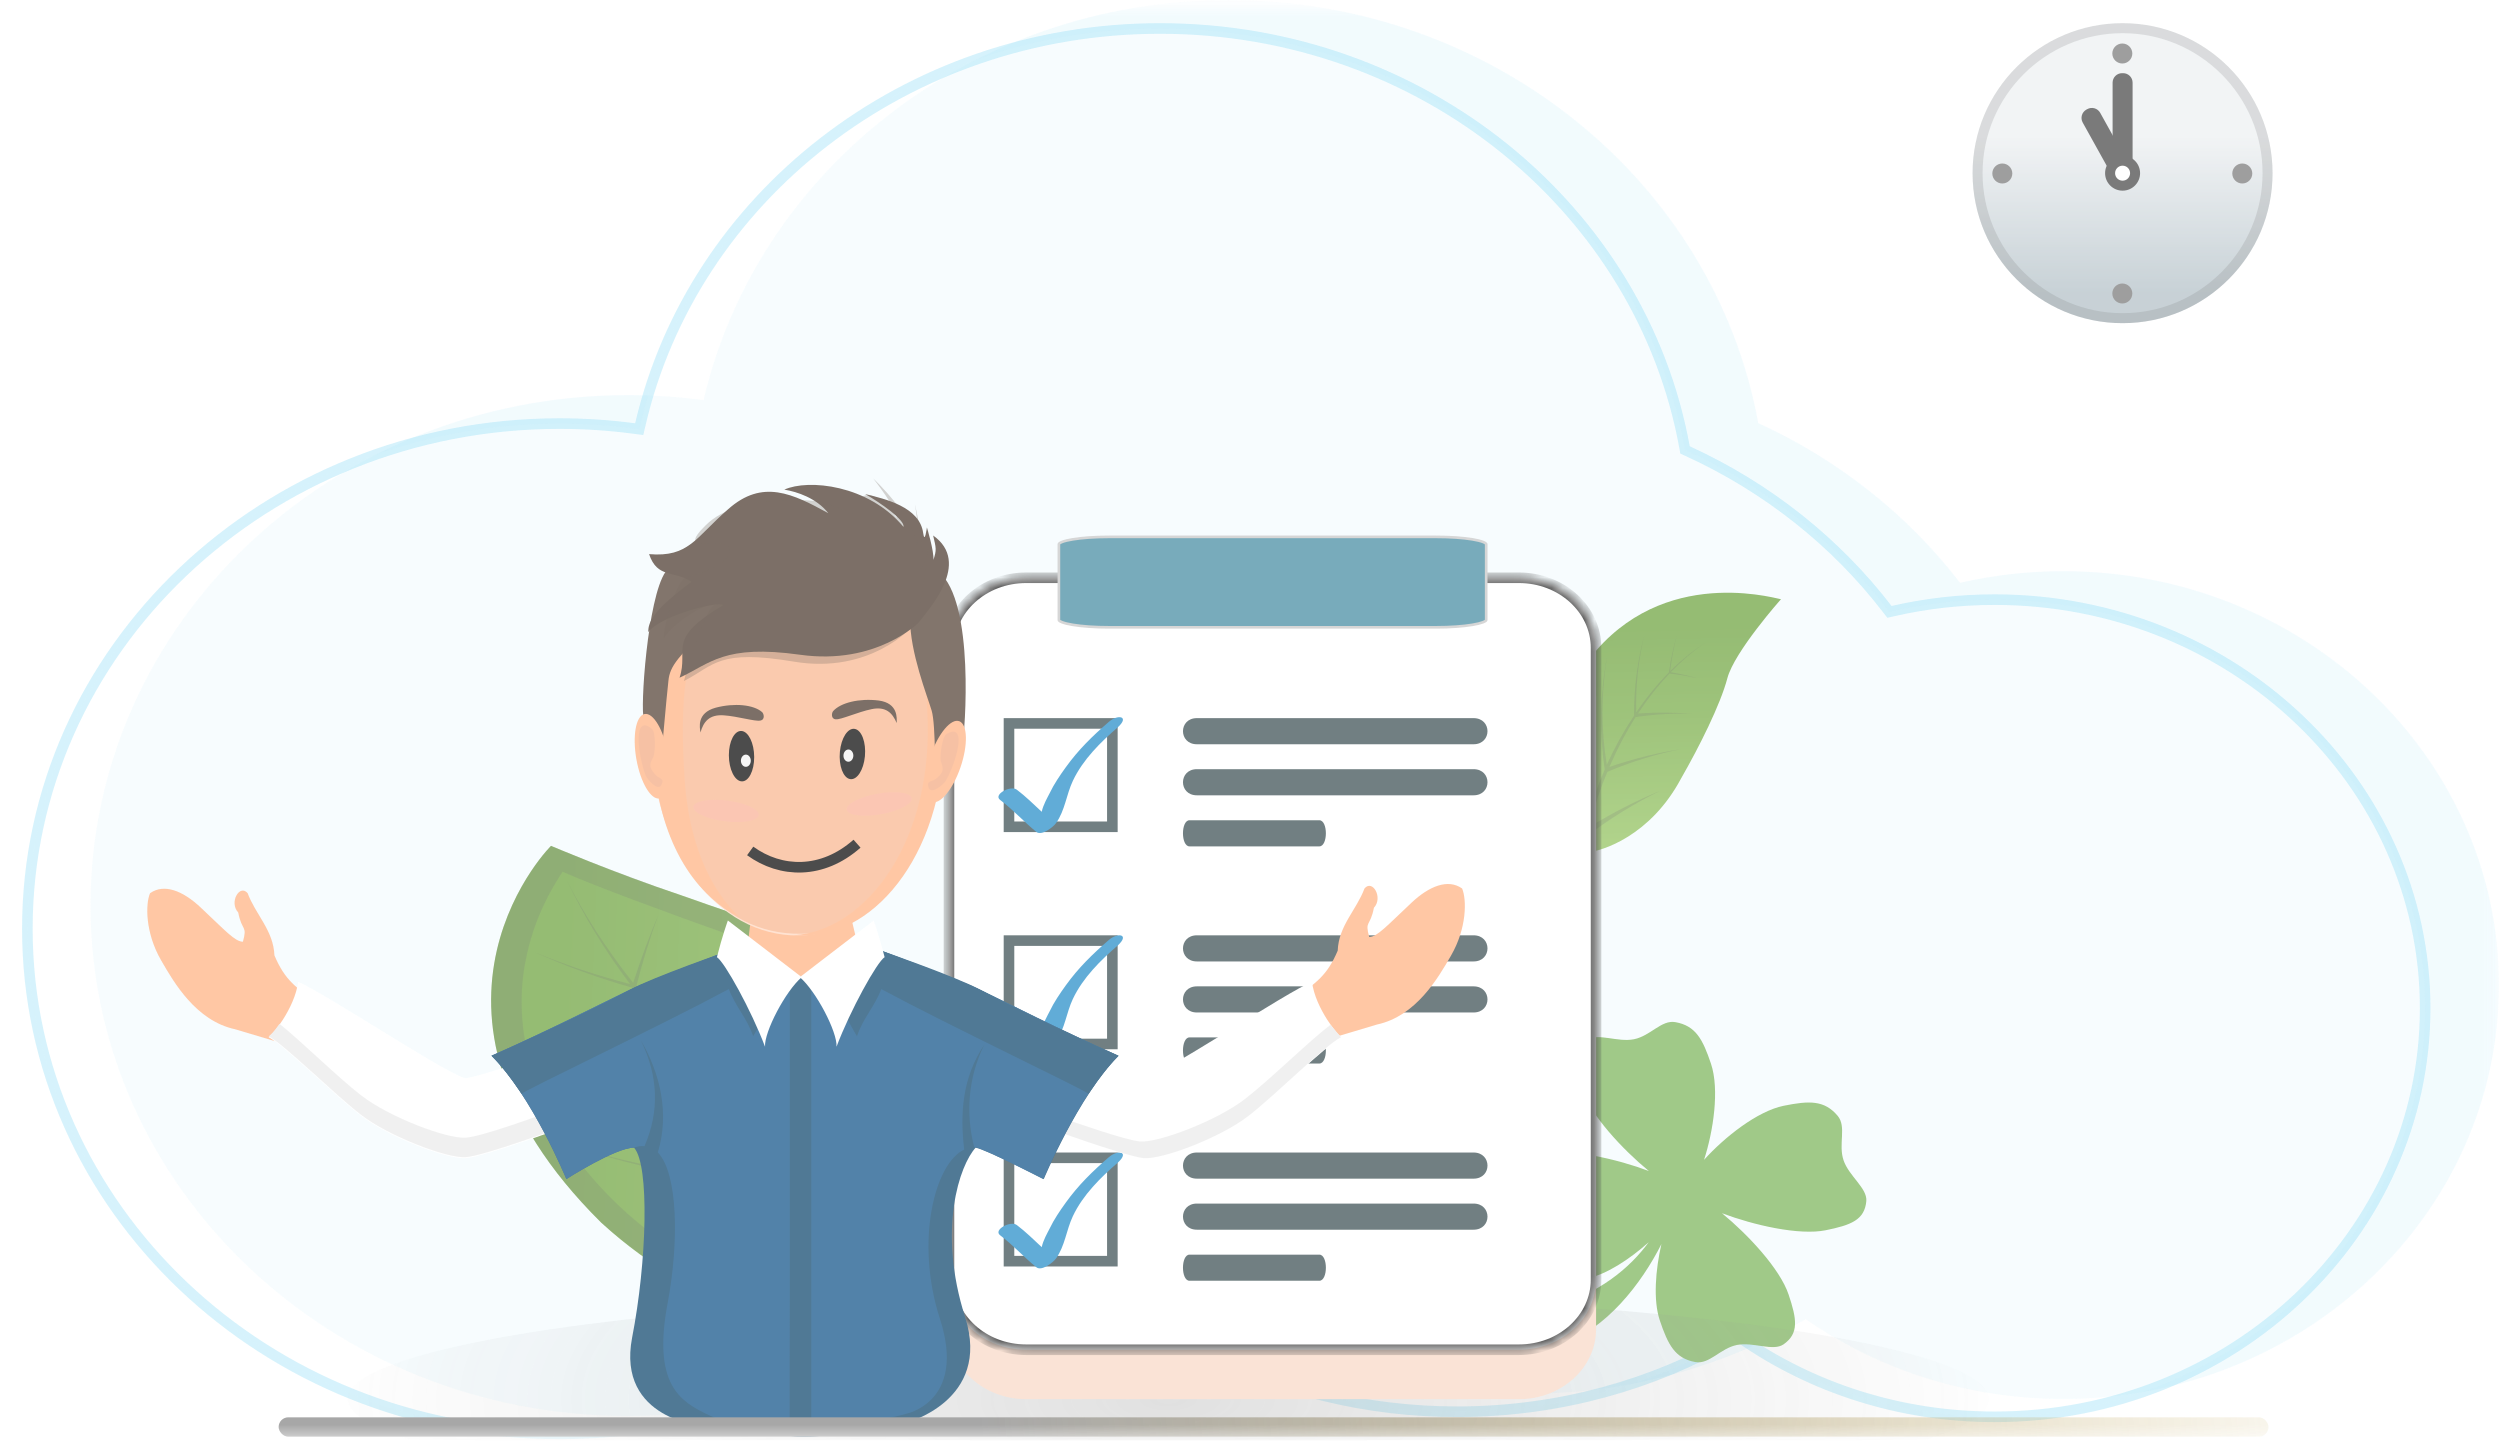 <svg width="236" height="136" viewBox="0 0 236 136" fill="none" xmlns="http://www.w3.org/2000/svg">
<g opacity="0.7">
<mask id="mask0" mask-type="alpha" maskUnits="userSpaceOnUse" x="0" y="0" width="236" height="136">
<rect width="235.419" height="134.97" transform="matrix(1 0 0 -1 0.48 135.624)" fill="#C4C4C4"/>
</mask>
<g mask="url(#mask0)">
<path opacity="0.5" d="M66.422 37.771C71.437 16.166 91.719 0.002 115.976 0.002C141.038 0.002 161.857 17.257 165.978 39.94C173.568 43.407 180.11 48.614 185.031 55.017C188.149 54.299 191.406 53.919 194.757 53.919C217.479 53.919 235.899 71.411 235.899 92.99C235.899 114.569 217.479 132.061 194.757 132.061C185.669 132.061 177.27 129.264 170.462 124.526C162.76 129.001 153.704 131.581 144.014 131.581C126.779 131.581 111.551 123.421 102.38 110.947C93.42 124.594 77.472 133.675 59.29 133.675C31.266 133.675 8.548 112.101 8.548 85.487C8.548 58.873 31.266 37.299 59.29 37.299C61.711 37.299 64.092 37.46 66.422 37.771Z" fill="#DCF4FC"/>
<path opacity="0.34" d="M60.445 40.071L60.342 40.513L59.891 40.453C57.583 40.145 55.224 39.985 52.825 39.985C25.053 39.985 2.583 61.36 2.583 87.674C2.583 113.987 25.053 135.362 52.825 135.362C70.839 135.362 86.63 126.365 95.497 112.86L95.892 112.258L96.318 112.838C105.395 125.183 120.474 133.267 137.549 133.267C147.15 133.267 156.12 130.712 163.746 126.28L164.021 126.12L164.283 126.302C171.008 130.982 179.308 133.748 188.292 133.748C210.763 133.748 228.935 116.455 228.935 95.177C228.935 73.898 210.763 56.605 188.292 56.605C184.979 56.605 181.76 56.981 178.678 57.69L178.365 57.763L178.169 57.508C173.3 51.171 166.823 46.015 159.305 42.581L159.068 42.473L159.021 42.216C154.946 19.785 134.346 2.688 109.511 2.688C85.475 2.688 65.404 18.704 60.445 40.071Z" fill="white" stroke="#56CCF2"/>
<path d="M145.867 108.936C148.361 108.431 152.632 109.406 155.651 110.543C153.158 108.496 150.177 105.286 149.366 102.875C148.586 100.555 148.371 99.197 149.828 98.171C150.83 97.467 152.688 98.42 154.252 98.103C155.815 97.787 156.838 96.253 158.157 96.49C160.075 96.833 160.738 98.1 161.517 100.418C162.328 102.83 161.748 106.76 160.861 109.49C162.781 107.355 165.895 104.888 168.388 104.383C170.788 103.9 172.217 103.842 173.474 105.332C174.338 106.357 173.52 108.009 174.027 109.519C174.535 111.03 176.29 112.166 176.18 113.386C176.021 115.162 174.737 115.651 172.34 116.136C169.846 116.639 165.574 115.664 162.554 114.528C165.048 116.575 168.029 119.786 168.841 122.198C169.621 124.517 169.838 125.873 168.378 126.9C167.376 127.604 165.517 126.652 163.955 126.967C162.392 127.284 161.367 128.818 160.048 128.58C158.131 128.239 157.467 126.969 156.687 124.652C156.048 122.75 156.275 119.902 156.836 117.441C154.976 121.141 151.593 125.561 147.296 126.944C145.559 127.503 145.145 126.283 144.983 125.806C144.821 125.328 144.36 123.959 146.122 123.494C150.978 122.21 153.887 119.644 155.641 117.264C153.85 118.859 151.664 120.312 149.817 120.686C147.42 121.171 145.989 121.229 144.732 119.739C143.869 118.715 144.687 117.061 144.179 115.551C143.671 114.039 141.916 112.905 142.027 111.684C142.187 109.909 143.472 109.42 145.867 108.936Z" fill="#77B255"/>
<g opacity="0.3" filter="url(#filter0_f)">
<ellipse cx="110.284" cy="132.081" rx="77.461" ry="10.018" fill="url(#paint0_radial)"/>
</g>
<path d="M86.022 93.998C78.448 88.987 71.058 86.943 64.335 84.52C57.815 82.357 51.962 79.806 52.022 79.854C52.611 79.203 36.178 95.038 56.75 115.414C66.145 124.057 78.664 127.407 87.892 127.569C97.356 127.855 103.531 124.939 105.585 123.951C108.068 124.532 110.619 125.041 113.223 125.476C113.854 125.628 115.814 125.78 116.196 125.01C116.552 124.292 114.809 123.622 114.192 123.48C111.807 122.79 109.495 122.044 107.262 121.25C107.275 117.121 99.875 102.517 86.022 93.998Z" fill="url(#paint1_linear)"/>
<path opacity="0.2" d="M69.21 88.375C75.161 90.54 80.079 92.686 84.787 95.827C98.164 104.146 103.842 118.127 103.551 121.207C103.576 121.397 103.629 121.592 103.724 121.774C103.456 121.849 103.198 121.947 102.96 122.064C101.5 122.926 91.466 127.37 77.62 124.006C70.615 122.315 64.165 118.931 59.224 114.558C49.325 105.703 48.513 96.087 49.621 90.689C50.377 86.728 52.061 83.871 53.109 82.296C56.37 83.725 62.76 86.083 69.21 88.375ZM70.176 86.549C61.259 83.637 52.116 79.963 52.024 79.846C52.613 79.195 36.18 95.03 56.752 115.406C62.814 120.915 70.346 124.463 77.312 126.161C92.115 129.812 103.021 125.426 105.587 123.944C108.07 124.524 110.621 125.033 113.225 125.468C113.57 125.55 114.305 125.638 114.972 125.57C115.521 125.515 116.022 125.351 116.198 125.002C116.554 124.284 114.811 123.615 114.194 123.472C111.809 122.783 109.497 122.037 107.264 121.242C107.283 117.121 99.876 102.516 86.022 93.997C80.47 90.349 75.291 88.357 70.176 86.549Z" fill="#424242"/>
<path opacity="0.2" d="M65.896 118.96C75.96 120.613 85.798 120.597 94.936 119.108C90.172 117.113 85.795 114.874 81.803 112.47C72.745 112.619 63.185 111.221 53.645 108.08C62.866 110.888 72.027 112.052 80.642 111.773C76.422 109.126 72.669 106.293 69.363 103.371C62.779 102.544 56.004 100.777 49.3 97.982C55.797 100.502 62.316 102.048 68.609 102.711C65.167 99.627 62.228 96.443 59.765 93.261C56.634 92.382 53.477 91.243 50.349 89.839C53.396 91.106 56.455 92.12 59.476 92.892C57.009 89.617 55.048 86.341 53.538 83.162C55.145 86.318 57.213 89.557 59.768 92.779C60.482 90.555 61.284 88.392 62.18 86.296C61.361 88.506 60.657 90.796 60.063 93.15C62.559 96.246 65.509 99.332 68.942 102.308C69.259 97.614 69.902 93.055 70.865 88.672C70.085 93.261 69.709 98.058 69.762 103.023C73.156 105.885 77.002 108.636 81.294 111.192C80.057 104.907 79.383 98.761 79.257 92.802C79.629 98.959 80.677 105.348 82.442 111.879C86.441 114.207 90.826 116.368 95.591 118.279C92.771 111.874 90.547 105.523 88.912 99.266C91.046 105.799 93.978 112.452 97.744 119.128C99.673 119.827 101.664 120.489 103.71 121.104C103.555 121.422 103.402 121.732 103.248 122.043C101.139 121.401 99.092 120.714 97.107 119.983C87.169 121.364 76.588 121.092 65.896 118.96Z" fill="#424242"/>
<path d="M158.7 73.475C160.402 70.515 162.408 66.515 163.066 64.017C163.724 61.519 168.151 56.532 168.135 56.555C168.393 56.761 157.863 53.183 150.703 61.384C147.681 65.114 146.72 69.891 146.877 73.357C146.993 76.916 148.234 79.164 148.653 79.912C148.493 80.857 148.363 81.826 148.261 82.814C148.219 83.054 148.208 83.793 148.506 83.918C148.784 84.035 148.994 83.365 149.033 83.13C149.235 82.219 149.461 81.334 149.706 80.477C151.256 80.384 155.831 78.875 158.7 73.475Z" fill="url(#paint2_linear)"/>
<path opacity="0.2" d="M148.27 67.045C148.156 70.878 148.654 74.544 149.665 77.875C150.171 76 150.786 74.257 151.483 72.649C150.975 69.281 151.018 65.648 151.712 61.936C151.126 65.513 151.15 68.985 151.684 72.182C152.46 70.477 153.329 68.936 154.252 67.559C154.232 65.064 154.551 62.45 155.258 59.812C154.644 62.359 154.393 64.866 154.461 67.245C155.438 65.808 156.477 64.553 157.54 63.477C157.711 62.266 157.978 61.032 158.345 59.797C158.025 60.995 157.8 62.186 157.664 63.351C158.761 62.267 159.884 61.373 160.993 60.651C159.897 61.408 158.793 62.34 157.72 63.453C158.585 63.608 159.431 63.799 160.257 64.029C159.392 63.834 158.504 63.686 157.597 63.582C156.568 64.667 155.565 65.921 154.627 67.349C156.393 67.232 158.124 67.244 159.805 67.384C158.056 67.322 156.25 67.422 154.402 67.69C153.505 69.098 152.672 70.669 151.934 72.396C154.214 71.621 156.471 71.063 158.685 70.718C156.409 71.164 154.081 71.874 151.735 72.858C151.067 74.464 150.481 76.207 150.007 78.078C152.253 76.707 154.509 75.561 156.759 74.639C154.431 75.76 152.098 77.186 149.798 78.923C149.634 79.677 149.487 80.451 149.36 81.245C149.234 81.203 149.11 81.161 148.987 81.12C149.121 80.301 149.274 79.504 149.448 78.728C148.437 75.093 148.009 71.136 148.27 67.045Z" fill="#424242"/>
<path d="M150.669 125.463C150.669 129.122 147.407 132.081 143.379 132.081H96.873C92.85 132.081 89.582 129.121 89.582 125.463V65.82C89.582 62.164 92.85 59.202 96.873 59.202H143.379C147.407 59.202 150.669 62.165 150.669 65.82V125.463Z" fill="#F8D7C4"/>
<mask id="path-12-inside-1" fill="white">
<path d="M150.669 120.798C150.669 124.457 147.407 127.416 143.379 127.416H96.873C92.85 127.416 89.582 124.456 89.582 120.798V61.155C89.582 57.499 92.85 54.54 96.873 54.54H143.379C147.407 54.54 150.669 57.5 150.669 61.155V120.798Z"/>
</mask>
<path d="M150.669 120.798C150.669 124.457 147.407 127.416 143.379 127.416H96.873C92.85 127.416 89.582 124.456 89.582 120.798V61.155C89.582 57.499 92.85 54.54 96.873 54.54H143.379C147.407 54.54 150.669 57.5 150.669 61.155V120.798Z" fill="white"/>
<path d="M150.169 120.798C150.169 124.136 147.178 126.916 143.379 126.916V127.916C147.637 127.916 151.169 124.778 151.169 120.798H150.169ZM143.379 126.916H96.873V127.916H143.379V126.916ZM96.873 126.916C93.08 126.916 90.082 124.135 90.082 120.798H89.082C89.082 124.777 92.621 127.916 96.873 127.916V126.916ZM90.082 120.798V61.155H89.082V120.798H90.082ZM90.082 61.155C90.082 57.82 93.079 55.04 96.873 55.04V54.04C92.621 54.04 89.082 57.178 89.082 61.155H90.082ZM96.873 55.04H143.379V54.04H96.873V55.04ZM143.379 55.04C147.178 55.04 150.169 57.821 150.169 61.155H151.169C151.169 57.18 147.636 54.04 143.379 54.04V55.04ZM150.169 61.155V120.798H151.169V61.155H150.169Z" fill="black" mask="url(#path-12-inside-1)"/>
<path d="M140.295 58.544C140.295 58.545 140.295 58.55 140.288 58.56C140.281 58.572 140.268 58.588 140.243 58.608C140.193 58.648 140.111 58.693 139.994 58.738C139.76 58.829 139.416 58.914 138.981 58.985C138.113 59.129 136.91 59.218 135.58 59.218H104.679C103.346 59.218 102.142 59.129 101.273 58.985C100.838 58.914 100.493 58.829 100.26 58.738C100.142 58.693 100.061 58.648 100.01 58.608C99.986 58.588 99.972 58.572 99.965 58.56C99.959 58.55 99.959 58.545 99.959 58.544L99.959 58.544V51.355C99.959 51.355 99.959 51.332 100.011 51.291C100.061 51.25 100.143 51.205 100.26 51.159C100.493 51.068 100.838 50.984 101.273 50.913C102.142 50.77 103.346 50.682 104.679 50.682H135.58C136.91 50.682 138.113 50.77 138.981 50.913C139.416 50.984 139.76 51.068 139.994 51.159C140.111 51.205 140.193 51.25 140.243 51.291C140.295 51.332 140.295 51.355 140.295 51.355V58.544Z" fill="#3F879E" stroke="#C4C4C4" stroke-width="0.25"/>
<path d="M112.986 70.258H139.102C140.859 70.258 140.859 67.791 139.102 67.791H112.986C111.235 67.791 111.235 70.258 112.986 70.258Z" fill="#35494D"/>
<path d="M112.986 75.077H139.101C140.859 75.077 140.859 72.61 139.101 72.61H112.986C111.235 72.61 111.235 75.077 112.986 75.077Z" fill="#35494D"/>
<path d="M112.289 79.898H124.544C125.369 79.898 125.369 77.431 124.544 77.431H112.289C111.467 77.431 111.467 79.898 112.289 79.898Z" fill="#35494D"/>
<path d="M112.986 90.76H139.102C140.859 90.76 140.859 88.293 139.102 88.293H112.986C111.235 88.293 111.235 90.76 112.986 90.76Z" fill="#35494D"/>
<path d="M112.986 95.579H139.101C140.859 95.579 140.859 93.112 139.101 93.112H112.986C111.235 93.112 111.235 95.579 112.986 95.579Z" fill="#35494D"/>
<path d="M112.289 100.398H124.544C125.369 100.398 125.369 97.931 124.544 97.931H112.289C111.467 97.931 111.467 100.398 112.289 100.398Z" fill="#35494D"/>
<path d="M112.986 111.265H139.102C140.859 111.265 140.859 108.798 139.102 108.798H112.986C111.235 108.798 111.235 111.265 112.986 111.265Z" fill="#35494D"/>
<path d="M112.986 116.084H139.101C140.859 116.084 140.859 113.617 139.101 113.617H112.986C111.235 113.617 111.235 116.084 112.986 116.084Z" fill="#35494D"/>
<path d="M112.289 120.904H124.545C125.37 120.904 125.37 118.438 124.545 118.438H112.289C111.467 118.438 111.467 120.904 112.289 120.904Z" fill="#35494D"/>
<rect x="95.249" y="68.291" width="9.758" height="9.758" stroke="#35494D"/>
<rect x="95.249" y="88.793" width="9.758" height="9.758" stroke="#35494D"/>
<rect x="95.249" y="109.298" width="9.758" height="9.758" stroke="#35494D"/>
<path d="M104.684 68.134C103.127 69.481 101.81 70.764 100.604 72.438C100.072 73.176 99.48 74.044 99.094 74.865C98.873 75.3 98.475 75.979 98.339 76.633C97.598 75.943 96.801 75.159 95.985 74.546C95.404 74.109 93.731 75 94.412 75.513C95.633 76.431 96.648 77.575 97.836 78.534C98.333 78.935 99.434 78.065 99.693 77.7C100.542 76.496 100.658 75.025 101.277 73.713C102.222 71.706 103.898 70.057 105.553 68.625C106.649 67.603 105.517 67.414 104.685 68.134" fill="#1E89C6"/>
<path d="M104.683 88.725C103.126 90.073 101.809 91.356 100.603 93.029C100.071 93.767 99.479 94.636 99.093 95.457C98.872 95.891 98.474 96.571 98.338 97.225C97.597 96.534 96.8 95.751 95.984 95.138C95.403 94.7 93.73 95.592 94.411 96.104C95.632 97.023 96.647 98.167 97.835 99.126C98.332 99.527 99.433 98.656 99.692 98.291C100.541 97.088 100.657 95.617 101.276 94.305C102.221 92.298 103.897 90.649 105.552 89.217C106.648 88.194 105.516 88.006 104.684 88.725" fill="#1E89C6"/>
<path d="M104.684 109.23C103.127 110.578 101.81 111.861 100.604 113.534C100.072 114.272 99.48 115.141 99.094 115.961C98.873 116.396 98.475 117.076 98.339 117.73C97.598 117.039 96.801 116.256 95.985 115.642C95.404 115.205 93.731 116.097 94.412 116.609C95.633 117.528 96.648 118.672 97.836 119.631C98.333 120.032 99.434 119.161 99.693 118.796C100.542 117.593 100.658 116.122 101.277 114.81C102.222 112.802 103.898 111.154 105.553 109.722C106.649 108.699 105.517 108.511 104.685 109.23" fill="#1E89C6"/>
<path d="M23.379 84.32C24.128 86.334 25.818 87.836 25.906 90.19C26.91 92.549 27.899 93.185 30.068 94.775L27.393 98.715L22.19 97.16C18.507 96.37 16.416 92.746 15.235 90.699L15.204 90.645C13.717 88.069 13.717 85.381 14.163 84.32C15.501 83.371 17.285 84.109 18.92 85.644C21.298 87.877 22.19 88.898 22.933 88.898C23.366 87.319 22.842 87.967 22.488 86.139C21.596 85.19 22.625 83.413 23.379 84.32Z" fill="#FFAF7E"/>
<path d="M50.495 99.842C50.495 99.842 45.098 101.64 44.019 101.775C42.939 101.91 30.256 93.458 28.142 92.693C27.827 95.211 25.578 97.909 25.354 97.909C26.928 98.763 31.47 103.304 34.079 105.327C36.688 107.35 42.22 109.464 43.974 109.329C45.728 109.194 52.879 106.541 52.879 106.541L50.495 99.842Z" fill="white"/>
<path d="M43.973 107.395C42.219 107.53 36.732 105.462 34.078 103.393C31.875 101.685 28.411 98.268 26.387 96.649C25.893 97.369 25.443 97.818 25.353 97.818C26.927 98.673 31.47 103.214 34.078 105.237C36.687 107.26 42.219 109.373 43.973 109.238C45.727 109.103 52.879 106.451 52.879 106.451L52.294 104.787C50.54 105.462 45.413 107.305 43.973 107.395Z" fill="#EAEAEA"/>
<path d="M77.256 89.727H68.846C68.846 89.727 61.335 92.514 59.401 93.458C56.972 94.627 52.069 97.145 46.402 99.663C50.225 103.439 53.464 111.308 53.464 111.308C53.464 111.308 58.096 108.34 59.85 108.34C61.335 109.959 61.065 119.131 59.67 126.279C58.186 134.057 66.462 134.642 66.462 134.642C66.462 134.642 68.801 135.092 74.963 135.586C75.817 135.676 77.076 135.451 77.751 135.541L77.256 89.727Z" fill="#054068"/>
<path d="M77.256 89.727H68.846C68.846 89.727 61.335 92.514 59.401 93.458C56.972 94.627 52.069 97.145 46.402 99.663C50.225 103.439 53.464 111.308 53.464 111.308C53.464 111.308 58.096 108.34 59.85 108.34C60.21 108.205 60.525 108.16 60.84 108.205C62.279 104.878 62.144 101.551 60.48 98.179C62.324 101.326 63.224 105.103 62.099 108.79C64.033 110.813 64.078 117.377 63.044 122.907C61.559 130.685 64.168 132.304 66.957 133.608C68.891 134.507 68.846 134.282 74.963 134.777C75.817 134.867 77.076 134.642 77.751 134.732L77.256 89.727Z" fill="#094D84"/>
<path d="M71.095 97.819C72.714 95.167 73.793 91.975 76.312 89.727H68.846C68.846 89.727 61.605 92.244 59.401 93.458C57.512 94.492 51.8 97.28 46.402 99.663C47.842 101.102 49.236 103.26 49.236 103.26C49.371 102.99 62.369 96.83 68.801 93.368C69.43 95.032 70.555 96.156 71.095 97.819Z" fill="#054068"/>
<path d="M128.807 83.873C128.058 85.887 126.368 87.388 126.28 89.743C125.276 92.102 124.287 92.737 122.118 94.328L124.794 98.268L129.996 96.713C133.68 95.923 135.77 92.299 136.951 90.252L136.983 90.197C138.469 87.621 138.469 84.934 138.023 83.873C136.685 82.924 134.902 83.662 133.267 85.197C130.888 87.43 129.996 88.451 129.253 88.451C128.82 86.872 129.345 87.52 129.699 85.691C130.591 84.742 129.562 82.966 128.807 83.873Z" fill="#FFAF7E"/>
<path d="M101.499 99.844C101.499 99.844 106.897 101.642 107.976 101.777C109.056 101.912 121.739 93.46 123.853 92.695C124.168 95.213 126.417 97.911 126.642 97.911C125.067 98.765 120.525 103.306 117.916 105.329C115.307 107.352 109.775 109.466 108.021 109.331C106.267 109.196 99.116 106.543 99.116 106.543L101.499 99.844Z" fill="white"/>
<path d="M125.606 96.742C123.672 98.181 119.849 101.958 117.51 103.756C114.902 105.779 109.37 107.892 107.615 107.757C106.221 107.623 101.454 105.959 99.52 105.285L99.07 106.544C99.07 106.544 106.266 109.151 107.975 109.331C109.729 109.466 115.216 107.398 117.87 105.33C120.479 103.306 125.021 98.72 126.596 97.911C126.551 97.866 126.146 97.417 125.606 96.742Z" fill="#EAEAEA"/>
<path d="M74.738 89.728H83.149C83.149 89.728 90.66 92.516 92.594 93.46C95.023 94.629 99.925 97.147 105.592 99.665C101.814 103.441 98.531 111.309 98.531 111.309C98.531 111.309 93.224 108.567 92.099 108.342C90.615 109.961 88.456 116.03 91.11 124.348C93.628 132.261 85.487 134.329 85.487 134.329C85.487 134.329 83.194 135.094 77.032 135.588C76.177 135.678 75.323 135.588 74.513 135.543L74.738 89.728Z" fill="#054068"/>
<path d="M98.486 111.309C98.486 111.309 101.769 103.486 105.547 99.665C99.88 97.147 95.023 94.629 92.549 93.46C90.615 92.516 83.104 89.728 83.104 89.728H74.693L74.513 134.689C75.323 134.734 76.177 134.779 77.032 134.734C83.194 134.239 85.487 133.475 85.487 133.475C85.487 133.475 91.29 132.396 88.726 124.483C86.342 117.109 88.276 109.781 91.02 108.522C90.615 105.105 90.84 101.733 92.909 98.631C91.379 101.733 91.155 105.15 91.964 108.297C92.009 108.297 92.054 108.297 92.099 108.297C93.179 108.567 98.486 111.309 98.486 111.309Z" fill="#094D84"/>
<path d="M80.899 97.821C79.28 95.169 78.201 91.977 75.682 89.728H83.148C83.148 89.728 90.389 92.246 92.593 93.46C94.482 94.494 100.194 97.282 105.592 99.665C104.152 101.103 102.758 103.262 102.758 103.262C102.623 102.992 89.625 96.832 83.193 93.37C82.564 95.034 81.439 96.158 80.899 97.821Z" fill="#054068"/>
<path d="M76.583 92.246H74.559V135.363H76.583V92.246Z" fill="#054068"/>
<path d="M71.35 82.775H79.433L81.678 92.205H70.228L71.35 82.775Z" fill="#FFAF7E"/>
<path d="M82.475 86.895L75.503 92.246C77.033 93.55 79.057 97.416 78.967 98.81C80.271 95.348 82.79 90.807 83.509 90.358C83.015 88.379 82.475 86.895 82.475 86.895Z" fill="white"/>
<path d="M68.711 86.895L75.683 92.246C74.153 93.55 72.129 97.416 72.219 98.81C70.915 95.348 68.396 90.807 67.677 90.358C68.171 88.379 68.711 86.895 68.711 86.895Z" fill="white"/>
<path d="M88.757 68.019C89.456 79.6 83.031 87.813 76.084 88.285C68.365 88.809 62.034 81.463 61.335 69.882C60.345 53.471 64.281 51.591 73.831 50.943C83.38 50.294 88.231 50.309 88.757 68.019Z" fill="#FFD6BE"/>
<path d="M88.865 66.858C89.6 79.037 83.219 87.648 76.291 88.119C68.594 88.641 62.41 82.184 61.675 70.006C60.634 52.748 64.399 49.495 73.922 48.848C83.444 48.201 88.283 48.235 88.865 66.858Z" fill="#F8B48B"/>
<path d="M85.428 54.917C83.173 54.096 80.283 54.229 76.735 54.45C67.322 55.034 63.6 57.973 64.629 73.567C65.016 79.424 66.928 83.816 69.779 86.572C65.328 84.325 62.182 79.156 61.673 71.454C60.644 55.861 64.366 52.922 73.779 52.337C79.135 52.005 82.992 51.871 85.428 54.917Z" fill="#FFAF7E"/>
<path d="M74.954 88.287C81.882 87.816 88.263 79.204 87.529 67.025C87.055 51.893 83.772 49.035 77.448 48.842C84.803 48.656 88.591 50.684 89.102 67.025C89.837 79.204 83.455 87.816 76.528 88.287C75.972 88.324 75.423 88.326 74.884 88.291C74.907 88.29 74.931 88.288 74.954 88.287Z" fill="#FFAF7E"/>
<path d="M87.9 53.55C87.822 52.776 87.649 52.043 87.419 51.42C85.551 50.2 83.529 49.096 81.371 48.924C79.084 48.725 76.775 48.704 74.48 48.931C72.218 49.156 69.618 49.084 67.534 50.147C66.57 50.638 65.577 51.167 64.683 51.759C64.006 52.231 63.642 53.106 63.004 53.682C62.912 53.759 62.764 53.946 62.829 53.977C61.119 56.434 60.411 67.012 60.783 67.874C61.375 69.181 61.743 71.567 61.743 71.567L62.418 71.592C62.418 71.592 62.909 65.921 63.098 64.277C63.234 62.814 64.052 62.014 67.311 58.672C79.148 63.187 85.919 58.436 85.919 58.436C85.881 61.524 87.549 65.74 87.952 67.096C88.354 68.451 88.259 73.843 88.259 73.843L89.104 74.034C89.104 74.034 89.37 70.47 90.909 69.94C91.21 67.508 91.938 55.12 87.9 53.55Z" fill="#4D3A2D"/>
<path d="M86.704 58.787C86.704 58.787 82.728 62.817 75.535 61.809C68.341 60.801 67.068 62.63 64.149 63.977C65.071 61.257 62.794 60.376 68.272 57.124C67.822 56.702 62.323 58.13 61.199 59.669C61.17 58.731 61.679 57.585 65.28 54.925C63.656 53.816 62.066 54.657 61.273 52.309C65.059 52.628 65.64 50.755 68.733 48.074C71.983 45.173 74.855 46.618 78.192 48.445C77.087 47.023 75.239 46.418 74.039 46.221C76.298 45.197 81.964 45.752 85.289 49.737C85.449 49.1 83.045 47.413 81.668 46.637C83.564 47.1 86.815 47.852 87.147 50.315C87.296 51.416 87.5 49.788 87.5 49.788C87.5 49.788 88.174 51.995 88.115 52.854C88.423 51.902 88.375 51.767 88.089 50.55C91.74 53.135 87.648 57.539 86.704 58.787Z" fill="#443226"/>
<path d="M86.119 59.14C86.119 59.14 82.173 63.669 74.968 62.463C67.763 61.256 67.471 62.792 64.561 64.292C64.768 63.489 66.73 56.64 67.663 57.09C67.21 56.608 63.761 58.52 62.648 60.253C62.613 59.19 63.803 55.024 64.653 54.572C63.751 54.633 69.224 53.722 68.837 51.758C68.599 50.55 63.543 52.596 66.616 49.586C69.844 46.329 77.519 47.346 77.519 47.346L80.478 48.458C80.478 48.458 81.272 44.33 84.631 48.875C84.785 48.155 82.425 45.159 82.425 45.159C82.425 45.159 86.355 48.837 86.54 51.428C86.887 50.616 86.364 47.574 86.364 47.574C86.364 47.574 87.459 52.115 86.905 53.731C87.461 53.101 87.756 50.951 87.756 50.951C87.756 50.951 87.053 57.735 86.119 59.14Z" fill="#443226" fill-opacity="0.3"/>
<g filter="url(#filter1_f)">
<ellipse rx="3.112" ry="0.989" transform="matrix(0.986 -0.174 0.155 0.987 82.998 75.894)" fill="#FBA3A3" fill-opacity="0.35"/>
</g>
<g filter="url(#filter2_f)">
<ellipse rx="3.117" ry="0.988" transform="matrix(0.991 0.126 -0.112 0.995 68.539 76.553)" fill="#FBA3A3" fill-opacity="0.35"/>
</g>
<path d="M78.648 67.13C79.346 66.338 81.107 65.9 82.952 66.129C84.8 66.382 84.659 67.795 84.646 68.255C84.243 67.281 83.608 66.668 82.282 66.943C80.957 67.218 79.381 67.951 78.9 67.902C78.422 67.876 78.503 67.29 78.648 67.13Z" fill="#443226"/>
<path d="M71.939 67.22C71.151 66.529 69.352 66.333 67.549 66.809C65.747 67.31 66.057 68.693 66.125 69.147C66.407 68.127 66.964 67.433 68.311 67.526C69.659 67.619 71.31 68.134 71.781 68.02C72.252 67.93 72.102 67.359 71.939 67.22Z" fill="#443226"/>
<path d="M70.818 80.329C73.711 82.429 77.616 82.549 80.903 79.644" stroke="black"/>
<ellipse rx="1.521" ry="4.015" transform="matrix(0.93 0.36 -0.326 0.948 89.255 71.89)" fill="#FFAF7E"/>
<path d="M88.481 73.419C88.98 72.946 89.156 72.71 88.813 71.876C88.705 71.433 88.922 69.526 89.361 69.284C91.376 68.124 90.282 71.956 89.275 73.719C89.085 74.032 87.881 75.084 87.66 74.344C87.44 73.603 87.982 73.892 88.481 73.419Z" fill="#F2A77E"/>
<ellipse rx="1.508" ry="4.049" transform="matrix(-0.981 0.198 0.176 0.984 61.557 71.388)" fill="#FFAF7E"/>
<path d="M61.774 73.032C61.354 72.48 61.216 72.217 61.682 71.453C61.855 71.034 61.932 69.115 61.536 68.801C59.725 67.31 60.22 71.28 60.944 73.192C61.084 73.533 62.111 74.779 62.442 74.086C62.773 73.393 62.194 73.585 61.774 73.032Z" fill="#F2A77E"/>
<ellipse rx="1.202" ry="2.376" transform="matrix(0.983 0.175 -0.093 0.997 80.467 71.177)" fill="black"/>
<ellipse rx="0.467" ry="0.577" transform="matrix(0.999 0.02 -0.018 1 80.089 71.331)" fill="#F2F2F2"/>
<ellipse rx="1.199" ry="2.379" transform="matrix(0.997 0.067 0.003 1 70 71.382)" fill="black"/>
<ellipse cx="70.409" cy="71.812" rx="0.466" ry="0.577" fill="#F2F2F2"/>
<path d="M200.37 30.507C208.19 30.507 214.529 24.168 214.529 16.348C214.529 8.528 208.19 2.188 200.37 2.188C192.55 2.188 186.211 8.528 186.211 16.348C186.211 24.168 192.55 30.507 200.37 30.507Z" fill="url(#paint3_linear)"/>
<path d="M201.317 7.804C201.317 7.308 200.916 6.907 200.42 6.907H200.326C199.83 6.907 199.429 7.308 199.429 7.804V15.45C199.429 15.945 199.83 16.347 200.326 16.347H200.42C200.916 16.347 201.317 15.945 201.317 15.45V7.804Z" fill="#424242"/>
<path d="M200.3 16.368L200.382 16.323C200.59 16.207 200.744 16.014 200.809 15.785C200.875 15.557 200.847 15.311 200.732 15.103L198.258 10.65C198.143 10.442 197.949 10.289 197.721 10.223C197.492 10.158 197.246 10.186 197.038 10.301L196.956 10.346C196.748 10.461 196.594 10.655 196.529 10.883C196.463 11.112 196.491 11.357 196.606 11.566L199.08 16.019C199.137 16.122 199.214 16.213 199.306 16.286C199.398 16.359 199.504 16.414 199.617 16.446C199.731 16.479 199.849 16.488 199.966 16.475C200.083 16.462 200.197 16.425 200.3 16.368Z" fill="#424242"/>
<path d="M200.372 17.999C201.284 17.999 202.024 17.259 202.024 16.347C202.024 15.435 201.284 14.695 200.372 14.695C199.46 14.695 198.72 15.435 198.72 16.347C198.72 17.259 199.46 17.999 200.372 17.999Z" fill="#424242"/>
<path d="M200.372 17.056C200.763 17.056 201.08 16.739 201.08 16.348C201.08 15.957 200.763 15.64 200.372 15.64C199.981 15.64 199.664 15.957 199.664 16.348C199.664 16.739 199.981 17.056 200.372 17.056Z" fill="white"/>
<path d="M189.019 17.322C189.54 17.322 189.963 16.899 189.963 16.378C189.963 15.856 189.54 15.434 189.019 15.434C188.497 15.434 188.075 15.856 188.075 16.378C188.075 16.899 188.497 17.322 189.019 17.322Z" fill="#757575"/>
<path d="M200.347 5.995C200.869 5.995 201.291 5.573 201.291 5.051C201.291 4.53 200.869 4.107 200.347 4.107C199.826 4.107 199.403 4.53 199.403 5.051C199.403 5.573 199.826 5.995 200.347 5.995Z" fill="#757575"/>
<path d="M200.347 28.65C200.869 28.65 201.291 28.227 201.291 27.706C201.291 27.184 200.869 26.762 200.347 26.762C199.826 26.762 199.403 27.184 199.403 27.706C199.403 28.227 199.826 28.65 200.347 28.65Z" fill="#757575"/>
<path d="M211.672 17.322C212.193 17.322 212.616 16.899 212.616 16.378C212.616 15.856 212.193 15.434 211.672 15.434C211.151 15.434 210.728 15.856 210.728 16.378C210.728 16.899 211.151 17.322 211.672 17.322Z" fill="#757575"/>
<path opacity="0.2" d="M200.37 3.132C207.657 3.132 213.585 9.06 213.585 16.348C213.585 23.635 207.657 29.563 200.37 29.563C193.083 29.563 187.155 23.635 187.155 16.348C187.155 9.06 193.083 3.132 200.37 3.132ZM200.37 2.188C192.55 2.188 186.211 8.527 186.211 16.348C186.211 24.168 192.55 30.507 200.37 30.507C208.191 30.507 214.529 24.168 214.529 16.348C214.529 8.527 208.191 2.188 200.37 2.188Z" fill="#424242"/>
<rect x="26.302" y="133.794" width="187.845" height="1.83" rx="0.915" fill="url(#paint4_linear)"/>
</g>
</g>
<defs>
<filter id="filter0_f" x="28.823" y="118.063" width="162.922" height="28.036" filterUnits="userSpaceOnUse" color-interpolation-filters="sRGB">
<feFlood flood-opacity="0" result="BackgroundImageFix"/>
<feBlend mode="normal" in="SourceGraphic" in2="BackgroundImageFix" result="shape"/>
<feGaussianBlur stdDeviation="2" result="effect1_foregroundBlur"/>
</filter>
<filter id="filter1_f" x="75.926" y="70.777" width="14.143" height="10.233" filterUnits="userSpaceOnUse" color-interpolation-filters="sRGB">
<feFlood flood-opacity="0" result="BackgroundImageFix"/>
<feBlend mode="normal" in="SourceGraphic" in2="BackgroundImageFix" result="shape"/>
<feGaussianBlur stdDeviation="2" result="effect1_foregroundBlur"/>
</filter>
<filter id="filter2_f" x="61.449" y="71.495" width="14.179" height="10.117" filterUnits="userSpaceOnUse" color-interpolation-filters="sRGB">
<feFlood flood-opacity="0" result="BackgroundImageFix"/>
<feBlend mode="normal" in="SourceGraphic" in2="BackgroundImageFix" result="shape"/>
<feGaussianBlur stdDeviation="2" result="effect1_foregroundBlur"/>
</filter>
<radialGradient id="paint0_radial" cx="0" cy="0" r="1" gradientUnits="userSpaceOnUse" gradientTransform="translate(110.284 132.081) rotate(90) scale(31.849 81.648)">
<stop stop-color="#6F6F6F"/>
<stop offset="1" stop-color="#6F6F6F" stop-opacity="0"/>
</radialGradient>
<linearGradient id="paint1_linear" x1="122.256" y1="106.982" x2="35.282" y2="103.48" gradientUnits="userSpaceOnUse">
<stop stop-color="#9CCC65"/>
<stop offset="0.008" stop-color="#9BCB64"/>
<stop offset="0.528" stop-color="#76AB44"/>
<stop offset="0.802" stop-color="#689F38"/>
</linearGradient>
<linearGradient id="paint2_linear" x1="154.584" y1="85.545" x2="153.843" y2="52.824" gradientUnits="userSpaceOnUse">
<stop stop-color="#9CCC65"/>
<stop offset="0.008" stop-color="#9BCB64"/>
<stop offset="0.528" stop-color="#76AB44"/>
<stop offset="0.802" stop-color="#689F38"/>
</linearGradient>
<linearGradient id="paint3_linear" x1="200.37" y1="5.905" x2="200.37" y2="27.673" gradientUnits="userSpaceOnUse">
<stop offset="0.321" stop-color="#ECEFF1"/>
<stop offset="1" stop-color="#B0BEC5"/>
</linearGradient>
<linearGradient id="paint4_linear" x1="93.008" y1="140.144" x2="230.299" y2="126.67" gradientUnits="userSpaceOnUse">
<stop stop-color="#828282"/>
<stop offset="1" stop-color="#B3880C" stop-opacity="0"/>
</linearGradient>
</defs>
</svg>
